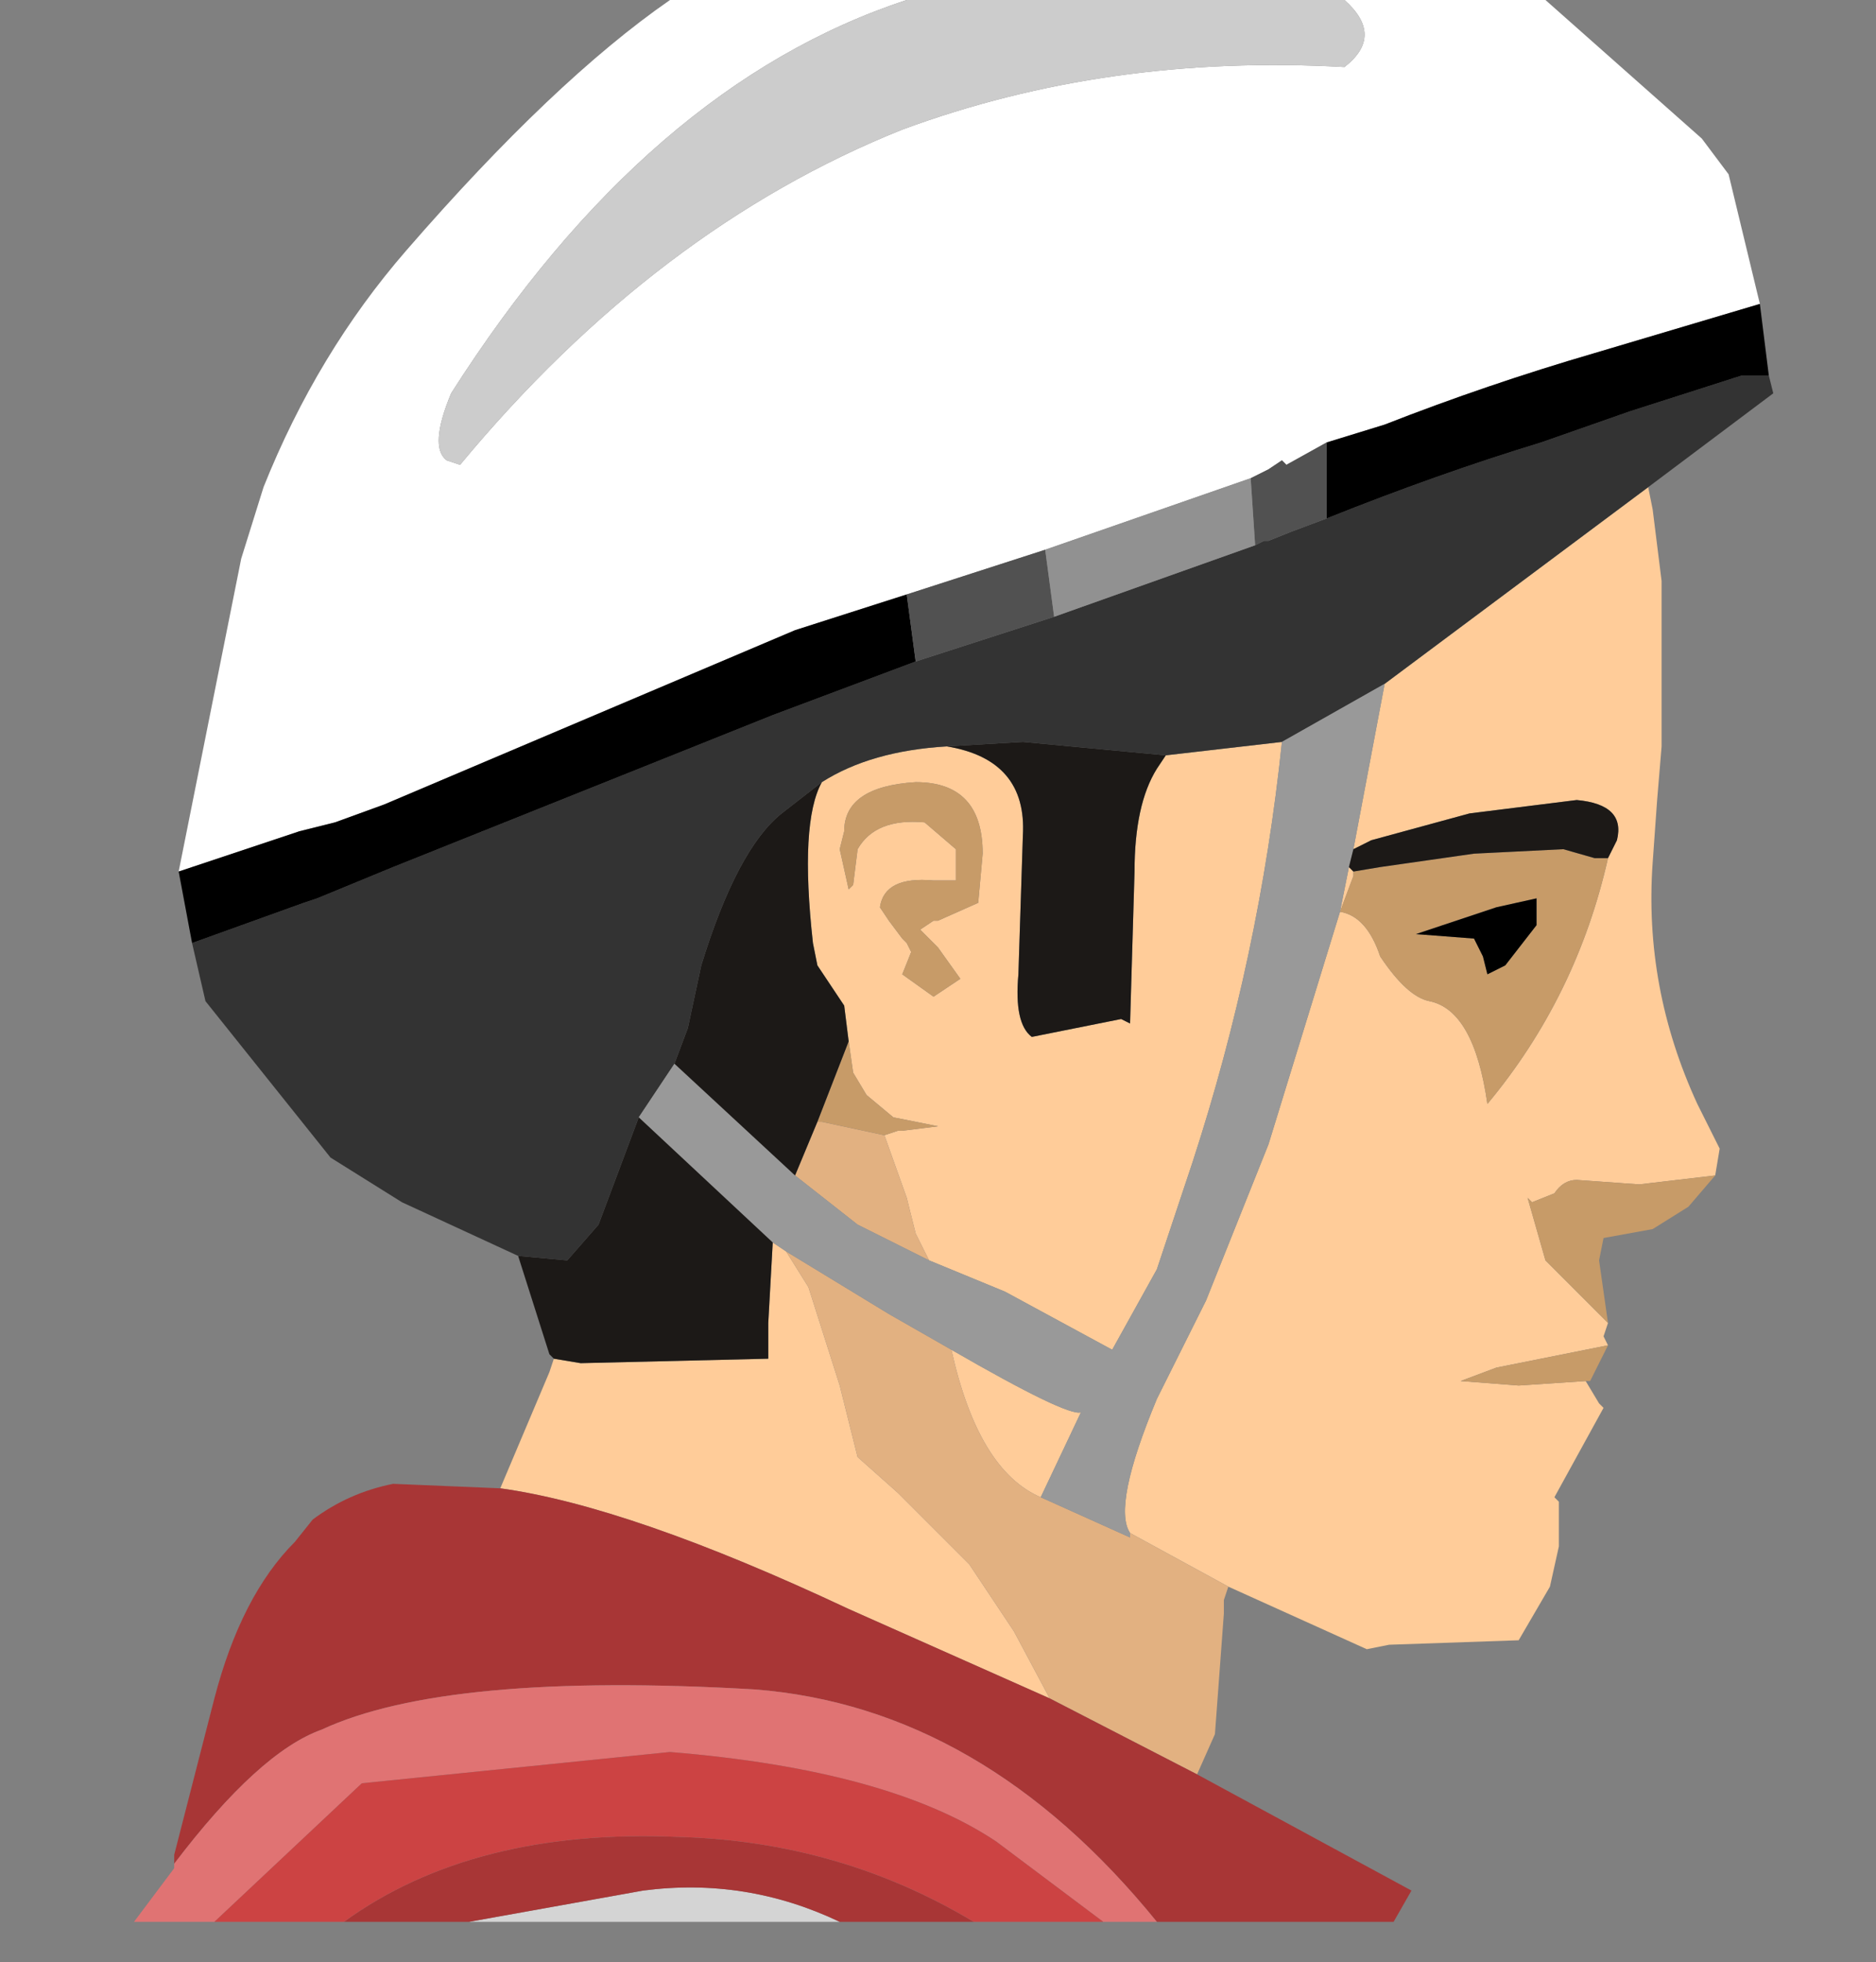 <?xml version="1.0" encoding="UTF-8" standalone="no"?>
<svg xmlns:ffdec="https://www.free-decompiler.com/flash" xmlns:xlink="http://www.w3.org/1999/xlink" ffdec:objectType="frame" height="21.95px" width="21.0px" xmlns="http://www.w3.org/2000/svg">
  <rect width="100%" height="100%" fill="#808080" stroke="none"/>
  <g transform="matrix(1.0, 0.0, 0.0, 1.0, -0.5, -0.5)">
    <use ffdec:characterId="2947" height="21.5" transform="matrix(1.0, 0.0, 0.0, 1.0, 2.0, 0.5)" width="18.35" xlink:href="#shape0"/>
  </g>
  <defs>
    <g id="shape0" transform="matrix(1.0, 0.0, 0.0, 1.0, -2.0, -0.5)">
      <path d="M9.9 22.0 L5.75 22.0 7.7 21.65 Q8.85 21.5 9.9 22.0" fill="#d4d4d4" fill-rule="evenodd" stroke="none"/>
      <path d="M9.7 9.25 Q10.25 8.9 11.1 8.85 12.0 9.0 11.95 9.85 L11.9 11.4 Q11.85 11.95 12.05 12.1 L13.05 11.9 13.15 11.95 13.2 10.25 Q13.2 9.5 13.45 9.1 L13.55 8.95 14.85 8.8 Q14.6 11.2 13.85 13.5 L13.45 14.7 12.95 15.6 11.75 14.95 10.9 14.6 10.75 14.3 10.65 13.9 10.4 13.2 10.55 13.15 10.6 13.15 11.0 13.1 10.5 13.0 10.2 12.75 10.05 12.5 10.0 12.15 9.95 11.75 9.65 11.3 9.6 11.05 Q9.45 9.7 9.7 9.25 M16.0 8.15 L18.95 5.95 19.0 6.2 19.1 7.0 19.1 7.1 19.1 8.85 19.05 9.45 19.0 10.15 Q18.9 11.55 19.5 12.85 L19.75 13.35 19.7 13.65 18.85 13.75 18.15 13.7 Q18.0 13.7 17.9 13.85 L17.65 13.95 17.6 13.9 17.7 14.25 17.8 14.6 18.5 15.3 18.45 15.45 18.5 15.55 17.25 15.8 16.85 15.95 17.5 16.0 18.25 15.95 18.4 16.2 18.45 16.25 17.9 17.25 17.95 17.3 17.95 17.65 17.95 17.8 17.85 18.25 17.5 18.85 16.05 18.9 15.8 18.95 14.25 18.25 13.15 17.65 Q12.95 17.35 13.45 16.15 L14.0 15.05 14.7 13.3 15.5 10.7 15.6 10.2 15.65 10.25 15.65 10.3 15.5 10.7 Q15.8 10.75 15.95 11.2 16.25 11.65 16.5 11.7 17.0 11.8 17.15 12.85 18.15 11.65 18.5 10.1 L18.6 9.9 Q18.7 9.5 18.15 9.45 L16.95 9.6 15.85 9.9 15.65 10.0 16.0 8.15 M6.1 17.15 L6.65 15.85 6.7 15.7 7.0 15.75 9.1 15.7 9.1 15.3 9.15 14.4 9.3 14.5 9.55 14.9 9.9 16.0 10.1 16.8 10.55 17.2 11.35 18.0 11.85 18.75 12.25 19.5 10.0 18.5 Q7.55 17.35 6.1 17.15 M11.45 10.6 L11.5 10.05 Q11.5 9.25 10.75 9.25 9.95 9.3 9.95 9.8 L9.9 10.0 10.0 10.45 10.05 10.4 10.1 10.0 Q10.3 9.65 10.85 9.7 L11.2 10.0 11.2 10.35 10.95 10.35 Q10.4 10.3 10.35 10.65 L10.45 10.8 10.6 11.0 10.65 11.05 10.7 11.15 10.6 11.4 10.95 11.65 11.25 11.45 11.0 11.1 10.8 10.9 10.95 10.8 11.0 10.8 11.45 10.6 M11.15 15.6 Q12.45 16.35 12.6 16.3 L12.15 17.25 Q11.45 16.95 11.15 15.6" fill="#ffcc99" fill-rule="evenodd" stroke="none"/>
      <path d="M20.3 4.7 L20.35 4.9 18.95 5.95 16.0 8.15 14.85 8.8 13.55 8.95 11.95 8.8 11.1 8.85 Q10.25 8.9 9.7 9.25 L9.25 9.6 Q8.75 10.0 8.35 11.3 L8.2 12.0 8.05 12.4 7.65 13.0 7.2 14.2 6.85 14.6 6.3 14.55 5.0 13.95 4.2 13.45 2.8 11.7 2.65 11.05 3.9 10.6 4.05 10.55 4.9 10.2 9.15 8.5 10.75 7.9 12.3 7.4 14.55 6.6 14.65 6.55 14.7 6.55 14.95 6.45 15.35 6.3 Q16.6 5.8 17.75 5.45 L18.75 5.1 20.0 4.7 20.3 4.7" fill="#333333" fill-rule="evenodd" stroke="none"/>
      <path d="M14.25 18.25 L14.2 18.4 14.2 18.55 14.1 19.9 13.9 20.35 12.25 19.5 11.85 18.75 11.35 18.0 10.55 17.2 10.1 16.8 9.9 16.0 9.55 14.9 9.3 14.5 10.45 15.2 11.15 15.6 Q11.45 16.95 12.15 17.25 L13.15 17.7 13.15 17.65 14.25 18.25 M10.4 13.2 L10.65 13.9 10.75 14.3 10.9 14.6 10.1 14.2 9.4 13.65 9.65 13.05 9.7 13.05 10.4 13.2" fill="#e2b181" fill-rule="evenodd" stroke="none"/>
      <path d="M19.7 13.65 L19.4 14.0 19.0 14.25 18.45 14.35 18.4 14.6 18.45 14.95 18.5 15.3 17.8 14.6 17.7 14.25 17.6 13.9 17.65 13.95 17.9 13.85 Q18.0 13.7 18.15 13.7 L18.85 13.75 19.7 13.65 M18.5 15.55 L18.3 15.95 18.25 15.95 17.5 16.0 16.85 15.95 17.25 15.8 18.5 15.55 M11.45 10.6 L11.0 10.8 10.95 10.8 10.8 10.9 11.0 11.1 11.25 11.45 10.95 11.65 10.6 11.4 10.7 11.15 10.65 11.05 10.6 11.0 10.45 10.8 10.35 10.65 Q10.4 10.3 10.95 10.35 L11.2 10.35 11.2 10.0 10.85 9.7 Q10.3 9.65 10.1 10.0 L10.05 10.4 10.0 10.45 9.9 10.0 9.95 9.8 Q9.95 9.3 10.75 9.25 11.5 9.25 11.5 10.05 L11.45 10.6 M17.7 10.55 L17.25 10.65 16.35 10.95 17.0 11.0 17.1 11.2 17.15 11.4 17.35 11.3 17.7 10.85 17.7 10.55 M18.5 10.1 Q18.15 11.65 17.15 12.85 17.0 11.8 16.5 11.7 16.25 11.65 15.95 11.2 15.8 10.75 15.5 10.7 L15.65 10.3 15.65 10.25 15.95 10.2 17.0 10.05 18.0 10.0 18.35 10.1 18.5 10.1 M10.0 12.15 L10.05 12.5 10.2 12.75 10.5 13.0 11.0 13.1 10.6 13.15 10.55 13.15 10.4 13.2 9.7 13.05 9.65 13.05 10.0 12.15" fill="#c79b68" fill-rule="evenodd" stroke="none"/>
      <path d="M7.65 13.0 L8.05 12.4 9.4 13.65 10.1 14.2 10.9 14.6 11.75 14.95 12.95 15.6 13.45 14.7 13.85 13.5 Q14.6 11.2 14.85 8.8 L16.0 8.15 15.65 10.0 15.6 10.2 15.5 10.7 14.7 13.3 14.0 15.05 13.45 16.15 Q12.95 17.35 13.15 17.65 L13.15 17.7 12.15 17.25 12.6 16.3 Q12.45 16.35 11.15 15.6 L10.45 15.2 9.3 14.5 9.15 14.4 7.65 13.0" fill="#999999" fill-rule="evenodd" stroke="none"/>
      <path d="M15.55 0.5 L17.8 0.5 19.55 2.05 19.85 2.45 20.2 3.9 18.35 4.45 Q17.15 4.8 16.0 5.25 L15.35 5.45 14.9 5.7 14.85 5.65 14.7 5.75 14.5 5.85 12.2 6.65 10.65 7.15 9.4 7.55 4.8 9.5 4.25 9.7 3.85 9.8 2.5 10.25 3.2 6.75 3.45 5.95 Q4.05 4.45 5.05 3.3 6.7 1.4 8.0 0.5 L10.65 0.5 Q7.75 1.45 5.55 4.9 5.3 5.5 5.5 5.65 L5.65 5.7 Q7.85 3.05 10.6 1.95 12.9 1.1 15.55 1.25 16.0 0.9 15.55 0.5" fill="#ffffff" fill-rule="evenodd" stroke="none"/>
      <path d="M20.3 4.7 L20.0 4.7 18.75 5.1 17.75 5.45 Q16.6 5.8 15.35 6.3 L15.35 5.45 16.0 5.25 Q17.15 4.8 18.35 4.45 L20.2 3.9 20.3 4.7 M10.75 7.9 L9.15 8.5 4.9 10.2 4.05 10.55 3.9 10.6 2.65 11.05 2.5 10.25 3.85 9.8 4.25 9.7 4.8 9.5 9.4 7.55 10.65 7.15 10.75 7.9 M17.7 10.55 L17.7 10.85 17.35 11.3 17.15 11.4 17.1 11.2 17.0 11.0 16.35 10.95 17.25 10.65 17.7 10.55" fill="#000000" fill-rule="evenodd" stroke="none"/>
      <path d="M15.55 0.5 Q16.0 0.9 15.55 1.25 12.9 1.1 10.6 1.95 7.85 3.05 5.65 5.7 L5.5 5.65 Q5.3 5.5 5.55 4.9 7.75 1.45 10.65 0.5 L15.55 0.5" fill="#cccccc" fill-rule="evenodd" stroke="none"/>
      <path d="M6.3 14.55 L6.85 14.6 7.2 14.2 7.65 13.0 9.15 14.4 9.1 15.3 9.1 15.7 7.0 15.75 6.7 15.7 6.65 15.65 6.3 14.55 M8.05 12.4 L8.2 12.0 8.35 11.3 Q8.75 10.0 9.25 9.6 L9.7 9.25 Q9.45 9.7 9.6 11.05 L9.65 11.3 9.95 11.75 10.0 12.15 9.65 13.05 9.4 13.65 8.05 12.4 M11.1 8.85 L11.95 8.8 13.55 8.95 13.45 9.1 Q13.2 9.5 13.2 10.25 L13.15 11.95 13.05 11.9 12.05 12.1 Q11.85 11.95 11.9 11.4 L11.95 9.85 Q12.0 9.0 11.1 8.85 M18.5 10.1 L18.35 10.1 18.0 10.0 17.0 10.05 15.95 10.2 15.65 10.25 15.6 10.2 15.65 10.0 15.85 9.9 16.95 9.6 18.15 9.45 Q18.7 9.5 18.6 9.9 L18.5 10.1" fill="#1c1917" fill-rule="evenodd" stroke="none"/>
      <path d="M15.35 6.3 L14.95 6.45 14.7 6.55 14.65 6.55 14.55 6.6 14.5 5.85 14.7 5.75 14.85 5.65 14.9 5.7 15.35 5.45 15.35 6.3 M12.3 7.4 L10.75 7.9 10.65 7.15 12.2 6.65 12.3 7.4" fill="#515151" fill-rule="evenodd" stroke="none"/>
      <path d="M14.55 6.6 L12.3 7.4 12.2 6.65 14.5 5.85 14.55 6.6" fill="#919191" fill-rule="evenodd" stroke="none"/>
      <path d="M13.9 20.35 L16.3 21.65 16.1 22.0 13.45 22.0 Q11.5 19.6 8.95 19.4 5.5 19.2 4.1 19.85 3.4 20.1 2.45 21.35 L2.45 21.25 2.9 19.5 Q3.2 18.35 3.8 17.75 L4.0 17.5 Q4.4 17.2 4.9 17.1 L6.1 17.15 Q7.55 17.35 10.0 18.5 L12.25 19.5 13.9 20.35 M11.4 22.0 L9.9 22.0 Q8.85 21.5 7.7 21.65 L5.75 22.0 4.35 22.0 Q5.8 20.95 8.1 21.05 9.9 21.1 11.4 22.0" fill="#a83636" fill-rule="evenodd" stroke="none"/>
      <path d="M13.45 22.0 L12.85 22.0 11.65 21.1 Q10.45 20.3 8.0 20.1 L4.55 20.45 2.9 22.0 2.0 22.0 2.45 21.4 2.45 21.35 Q3.4 20.1 4.1 19.85 5.5 19.2 8.95 19.4 11.5 19.6 13.45 22.0" fill="#e07373" fill-rule="evenodd" stroke="none"/>
      <path d="M12.85 22.0 L11.4 22.0 Q9.9 21.1 8.1 21.05 5.8 20.95 4.35 22.0 L2.9 22.0 4.55 20.45 8.0 20.1 Q10.45 20.3 11.65 21.1 L12.85 22.0" fill="#cc4343" fill-rule="evenodd" stroke="none"/>
    </g>
  </defs>
</svg>

